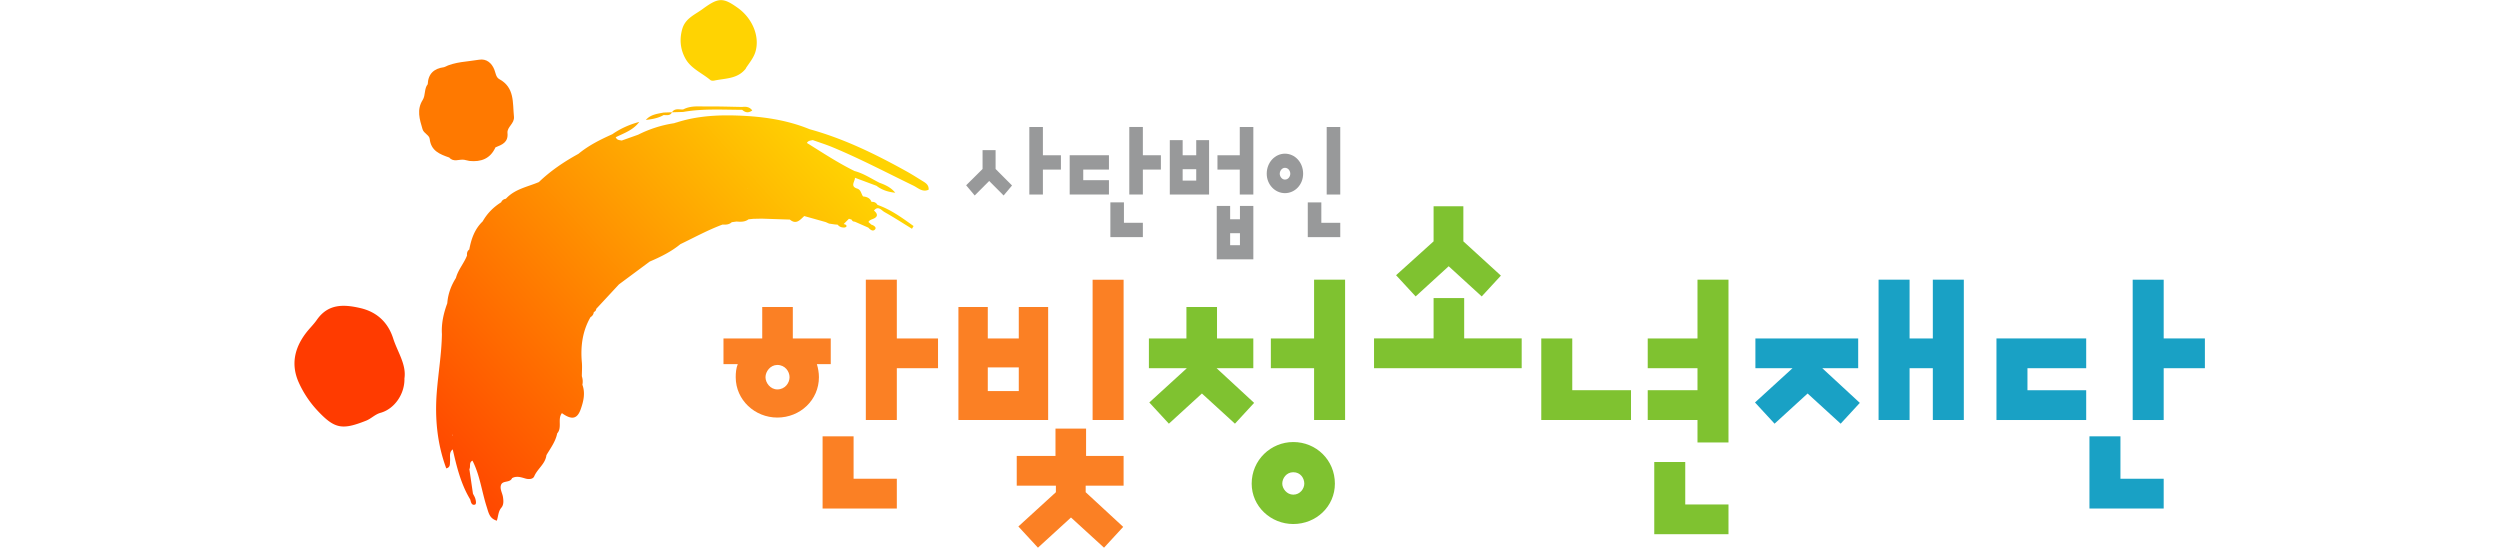 <svg xmlns="http://www.w3.org/2000/svg" xml:space="preserve" width="517.333" height="113.333"><defs><linearGradient id="b" x1="0" x2="1" y1="0" y2="0" gradientTransform="scale(85.023 -85.023) rotate(-41.955 .225 -1.015)" gradientUnits="userSpaceOnUse" spreadMethod="pad"><stop offset="0" style="stop-opacity:1;stop-color:#ff3b00"/><stop offset=".413" style="stop-opacity:1;stop-color:#ff7900"/><stop offset="1" style="stop-opacity:1;stop-color:#ffd302"/></linearGradient><linearGradient id="c" x1="0" x2="1" y1="0" y2="0" gradientTransform="scale(85.023 -85.023) rotate(-41.955 .036 -.942)" gradientUnits="userSpaceOnUse" spreadMethod="pad"><stop offset="0" style="stop-opacity:1;stop-color:#ff3b00"/><stop offset=".413" style="stop-opacity:1;stop-color:#ff7900"/><stop offset="1" style="stop-opacity:1;stop-color:#ffd302"/></linearGradient><clipPath id="a" clipPathUnits="userSpaceOnUse"><path d="M0 85h388V0H0Z"/></clipPath><clipPath id="d" clipPathUnits="userSpaceOnUse"><path d="M0 85h388V0H0Z"/></clipPath></defs><g clip-path="url(#a)" transform="matrix(1.333 0 0 -1.333 0 113.333)"><path d="M0 0c-.782 2.453-2.481 4.115-5.106 4.722-2.606.603-5.01.68-6.759-1.843-.494-.712-1.136-1.319-1.664-2.01-1.787-2.336-2.371-4.895-1.151-7.657a15.982 15.982 0 0 1 2.984-4.469c2.64-2.807 3.821-2.95 7.478-1.506.818.323 1.379.982 2.26 1.227 2.164.601 3.765 2.938 3.702 5.33C2.07-4.025.67-2.1 0 0" style="fill:#ff3b00;fill-opacity:1;fill-rule:nonzero;stroke:none" transform="translate(61.04 32.474)"/><path d="M0 0c-2.286 1.634-2.993 1.622-5.36-.09-1.218-.934-2.789-1.465-3.276-3.198-.458-1.628-.288-3.174.508-4.596.865-1.546 2.567-2.217 3.866-3.314.137-.116.429-.119.628-.076 1.647.353 3.464.241 4.721 1.687a.826.826 0 0 1 .199.299c.525.786 1.148 1.541 1.42 2.407C3.468-4.465 2.26-1.615 0 0" style="fill:#ffd302;fill-opacity:1;fill-rule:nonzero;stroke:none" transform="translate(114.544 83.79)"/><path d="M0 0c-.225 2.168.136 4.506-2.289 5.823-.501.272-.55.938-.758 1.47-.394 1.007-1.215 1.731-2.364 1.535-1.824-.312-3.725-.3-5.434-1.158-1.555-.2-2.475-1.011-2.54-2.643-.579-.713-.318-1.709-.778-2.437-.964-1.527-.486-3.005-.034-4.534.203-.689 1.048-.905 1.116-1.522.204-1.871 1.594-2.386 3.039-2.891.668-.777 1.535-.231 2.302-.346l.834-.183c1.808-.184 3.24.351 4.034 2.108 1.018.409 2.014.771 1.869 2.23C-1.097-1.594.114-1.094 0 0" style="fill:#ff7900;fill-opacity:1;fill-rule:nonzero;stroke:none" transform="translate(79.786 66.923)"/></g><path d="M105.096 66.029a3.275 3.275 0 0 1-.431-.133 18.465 18.465 0 0 1-5.596-1.785l-2.554-.908c-.325.074-.697.051-.878.424l-.068.083c1.311.645 2.732 1.111 3.67 2.383-1.505-.399-2.907-1.015-4.186-1.91-1.856-.834-3.674-1.735-5.255-3.043-2.22-1.219-4.31-2.619-6.14-4.383-1.763-.752-3.744-1.071-5.12-2.589v-.003c-.341-.052-.597-.221-.738-.547-1.201-.752-2.169-1.729-2.87-2.965-1.245-1.193-1.776-2.727-2.08-4.369h.001c-.327-.225-.382-.557-.351-.923-.465-1.217-1.387-2.208-1.721-3.489-.762-1.201-1.236-2.501-1.344-3.926-.572-1.546-.93-3.129-.833-4.79-.047-3.044-.567-6.046-.801-9.067-.308-3.994.064-7.969 1.476-11.779.674.156.55.705.59 1.181.052.608-.198 1.291.415 1.768.619-2.699 1.262-5.389 2.725-7.792.092-.408.208-.932.714-.785.268.077.162.632.056.964-.082.258-.234.494-.356.738v.001l-.555 3.797c.231.417-.108 1.04.48 1.327 1.16-2.26 1.442-4.794 2.211-7.178.296-.918.429-1.803 1.569-2.143.241.701.21 1.432.698 2.009.391.462.345 1.085.257 1.664-.095.635-.529 1.265-.298 1.89.267.722 1.385.275 1.71 1.045.707.383 1.394.135 2.083-.064.523-.15 1.165-.11 1.357.345.5 1.181 1.728 1.926 1.892 3.282.635 1.088 1.42 2.102 1.672 3.38.818.915.006 2.211.735 3.147 1.506-1.08 2.37-.947 2.919.61.428 1.213.738 2.498.258 3.802.098.449.051.889-.084 1.324.004.714.066 1.433.003 2.14-.222 2.475.081 4.84 1.341 7.027.312.177.471.45.519.796a.54.54 0 0 1 .367.486l3.53 3.802 4.778 3.544c1.688.722 3.328 1.524 4.758 2.7 2.169 1.042 4.283 2.204 6.546 3.044.52-.037 1.025-.013 1.437.37h.002l.741.099c.651-.056 1.295-.076 1.857.346l.002.001.752.074 1.292.027 4.37-.144c.992-.836 1.586-.043 2.23.547l3.336-.937.518-.234.898-.132.436-.035c.286-.363.678-.476 1.114-.434.099.009.272.137.268.199-.019.252-.256.272-.447.331h-.001.001l.818.822.414-.132c.092-.215.252-.324.488-.317l2.11-.93c.311-.337.746-.679 1.072-.231.205.282-.237.594-.607.698l-.453.412c.139.251.372.35.634.447.795.293.921.737.239 1.314l-.03-.016c.651.86 1.174.061 1.643-.202 1.454-.815 2.853-1.724 4.274-2.597l.249.421c-1.76 1.262-3.502 2.552-5.599 3.284-.213.352-.521.511-.929.462-.228.611-.732.795-1.318.853-.304.416-.316 1.055-.94 1.226-1.102.37-.296 1.101-.317 1.675l3.35-1.253c.851-.668 1.839-.964 2.909-1.075-.647.801-1.514 1.218-2.438 1.542-1.277.637-2.469 1.456-3.872 1.824-2.579 1.265-4.97 2.848-7.403 4.361.191.375.57.367.907.447 1.02-.366 2.058-.689 3.058-1.104 4.285-1.779 8.389-3.943 12.56-5.964.725-.35 1.414-1.086 2.37-.63.042.653-.347.972-.79 1.245-.864.531-1.717 1.081-2.603 1.575-4.815 2.68-9.747 5.095-15.089 6.568-3.59 1.471-7.373 1.987-11.205 2.12-.514.018-1.027.028-1.539.028-2.651 0-5.283-.266-7.84-1.083m10.891-10.207c.023-.01.047-.009.071-.017a.067.067 0 0 1-.007-.017c-.022.014-.043.015-.064.034m17.112-.958a.049.049 0 0 0 .011.004l.001-.01a.034.034 0 0 0-.012.006m-7.948-1.677c.005.008.004.016.008.023l.011-.024-.019.001M69.601 26.16c-.006.037-.005.074-.011.111.007-.038.007-.076.013-.115l-.002.004m.606-8.644c.019.007.046.011.063.019v-.17c-.026.049-.04.1-.063.151" style="fill:url(#b);stroke:none" transform="matrix(1.333 0 0 -1.333 0 113.333)"/><path d="M106.064 68.034a3.383 3.383 0 0 0-.482.007c-.466.028-.933.057-1.266-.446l-1.302-.047v-.001c-.985-.197-2.009-.298-2.753-1.144.957.112 1.895.265 2.75.752.089.002.178-.001.268-.006.401-.016.802-.032 1.042.44l1.738.054c3.036.537 6.1.339 9.157.33.472-.424.965-.54 1.564-.096-.427.573-.982.61-1.576.541-1.785.029-3.57.096-5.354.073-.259-.004-.52.002-.78.007-.206.004-.413.009-.619.009-.814 0-1.623-.068-2.387-.473" style="fill:url(#c);stroke:none" transform="matrix(1.333 0 0 -1.333 0 113.333)"/><g clip-path="url(#d)" transform="matrix(1.333 0 0 -1.333 0 113.333)"><path d="M0 0v21.782h4.812v-9.118h6.396V8.042H4.812V0Zm-6.712-13.74v11.207H-1.9v-6.585h6.712v-4.622ZM-13.74 4.749c1.203 0 1.899 1.013 1.899 1.899 0 .887-.696 1.9-1.899 1.9-1.077 0-1.836-1.013-1.836-1.9 0-.886.759-1.899 1.836-1.899m-6.142 3.926h-2.216v3.989h6.015v4.875h4.749v-4.875h5.889V8.675h-2.153c.19-.633.316-1.33.316-2.027 0-3.545-2.912-6.268-6.458-6.268-3.483 0-6.459 2.723-6.459 6.268 0 .697.064 1.394.317 2.027" style="fill:#fb8024;fill-opacity:1;fill-rule:nonzero;stroke:none" transform="translate(134.41 19.819)"/><path d="M169.615 41.6h4.812V19.818h-4.812zm-1.077-31.976V8.611l5.826-5.382L171.388 0l-5.129 4.686L161.13 0l-3.039 3.292 5.825 5.319v1.013h-6.079v4.623h6.016v4.242h4.749v-4.242h5.825V9.624Zm-15.196 14.69h4.812v3.673h-4.812zm-4.559-4.495v17.539h4.559v-4.875h4.812v4.875h4.559V19.819Z" style="fill:#fb8024;fill-opacity:1;fill-rule:nonzero;stroke:none"/><path d="M0 0c1.076 0 1.71.95 1.71 1.71 0 .823-.57 1.772-1.71 1.772-1.076 0-1.71-.949-1.71-1.772C-1.71.95-1.013 0 0 0m-3.482 24.251h6.711v9.118h4.813V11.587H3.229v8.042h-6.711ZM0 8.168c3.546 0 6.458-2.786 6.458-6.458 0-3.546-2.912-6.269-6.458-6.269-3.482 0-6.459 2.723-6.459 6.269 0 3.672 2.977 6.458 6.459 6.458m-11.904 11.461 5.825-5.382-2.976-3.23-5.129 4.686-5.128-4.686-3.04 3.293 5.826 5.319h-5.889v4.622h5.825v4.876h4.749v-4.876h5.636v-4.622z" style="fill:#7fc230;fill-opacity:1;fill-rule:nonzero;stroke:none" transform="translate(200.768 8.232)"/><path d="m0 0 5.826-5.319L2.85-8.548l-5.129 4.685-5.129-4.685-3.04 3.292L-4.622 0v5.445H0Zm.127-8.801v-6.269h8.928v-4.622h-22.922v4.622h9.245v6.269z" style="fill:#7fc230;fill-opacity:1;fill-rule:nonzero;stroke:none" transform="translate(227.17 47.553)"/><path d="M0 0v11.207h4.812V4.622h6.712V0zm-1.013 30.393h7.725v9.118h4.812V14.247H6.712v3.482h-7.725v4.623h7.725v3.419h-7.725zm-2.596-8.041v-4.623h-13.93v12.664h4.812v-8.041z" style="fill:#7fc230;fill-opacity:1;fill-rule:nonzero;stroke:none" transform="translate(256.804 2.09)"/><path d="M0 0v8.042h-3.609V0h-4.813v21.782h4.813v-9.118H0v9.118h4.812V0Zm-17.16 8.042 5.826-5.383L-14.31-.57l-5.129 4.686-5.129-4.686-3.039 3.293 5.825 5.319h-5.762v4.622h15.957V8.042Z" style="fill:#19a1c5;fill-opacity:1;fill-rule:nonzero;stroke:none" transform="translate(300.05 19.819)"/><path d="M0 0v21.782h4.812v-9.118h6.396V8.042H4.812V0Zm-6.712-13.74v11.207H-1.9v-6.585h6.712v-4.622Zm-.506 18.362V0h-13.93v12.664h13.93V8.042h-9.118v-3.42z" style="fill:#19a1c5;fill-opacity:1;fill-rule:nonzero;stroke:none" transform="translate(331.076 19.819)"/><path d="M0 0v10.485h2.106V6.096h2.798V3.871H2.106V0Zm-5.237 3.962 2.549-2.56L-3.99-.152l-2.244 2.255-2.245-2.255-1.33 1.585 2.549 2.529v2.926h2.023z" style="fill:#98999a;fill-opacity:1;fill-rule:nonzero;stroke:none" transform="translate(159.792 54.825)"/><path d="M0 0v10.485h2.106V6.096h2.799V3.871H2.106V0Zm-2.937-6.614v5.395h2.106v-3.17h2.937v-2.225Zm-.222 8.839V0h-6.095v6.096h6.095V3.871h-3.99V2.225Z" style="fill:#98999a;fill-opacity:1;fill-rule:nonzero;stroke:none" transform="translate(175.31 54.825)"/><path d="M190.965 46.961h1.524v1.859h-1.524zm-1.968 13.96h3.464v4.389h2.106V54.825h-2.106v3.871h-3.464zm-.111-16.154v8.29h2.079v-2.073h1.523v2.073h2.079v-8.29zm-5.292 12.222h2.106v1.768h-2.106zm-1.995-2.164v8.443h1.995v-2.347h2.106v2.347h1.995v-8.443zM205.954 65.31h2.106V54.825h-2.106zm-2.936-17.099v5.395h2.105v-3.17h2.938v-2.225zm-3.547 8.931c.526 0 .831.487.831.914 0 .427-.305.914-.831.914-.471 0-.804-.487-.804-.914 0-.427.333-.914.804-.914m0 4.023c1.551 0 2.826-1.341 2.826-3.109 0-1.707-1.275-3.018-2.826-3.018-1.524 0-2.826 1.311-2.826 3.018 0 1.768 1.302 3.109 2.826 3.109" style="fill:#98999a;fill-opacity:1;fill-rule:nonzero;stroke:none"/></g></svg>